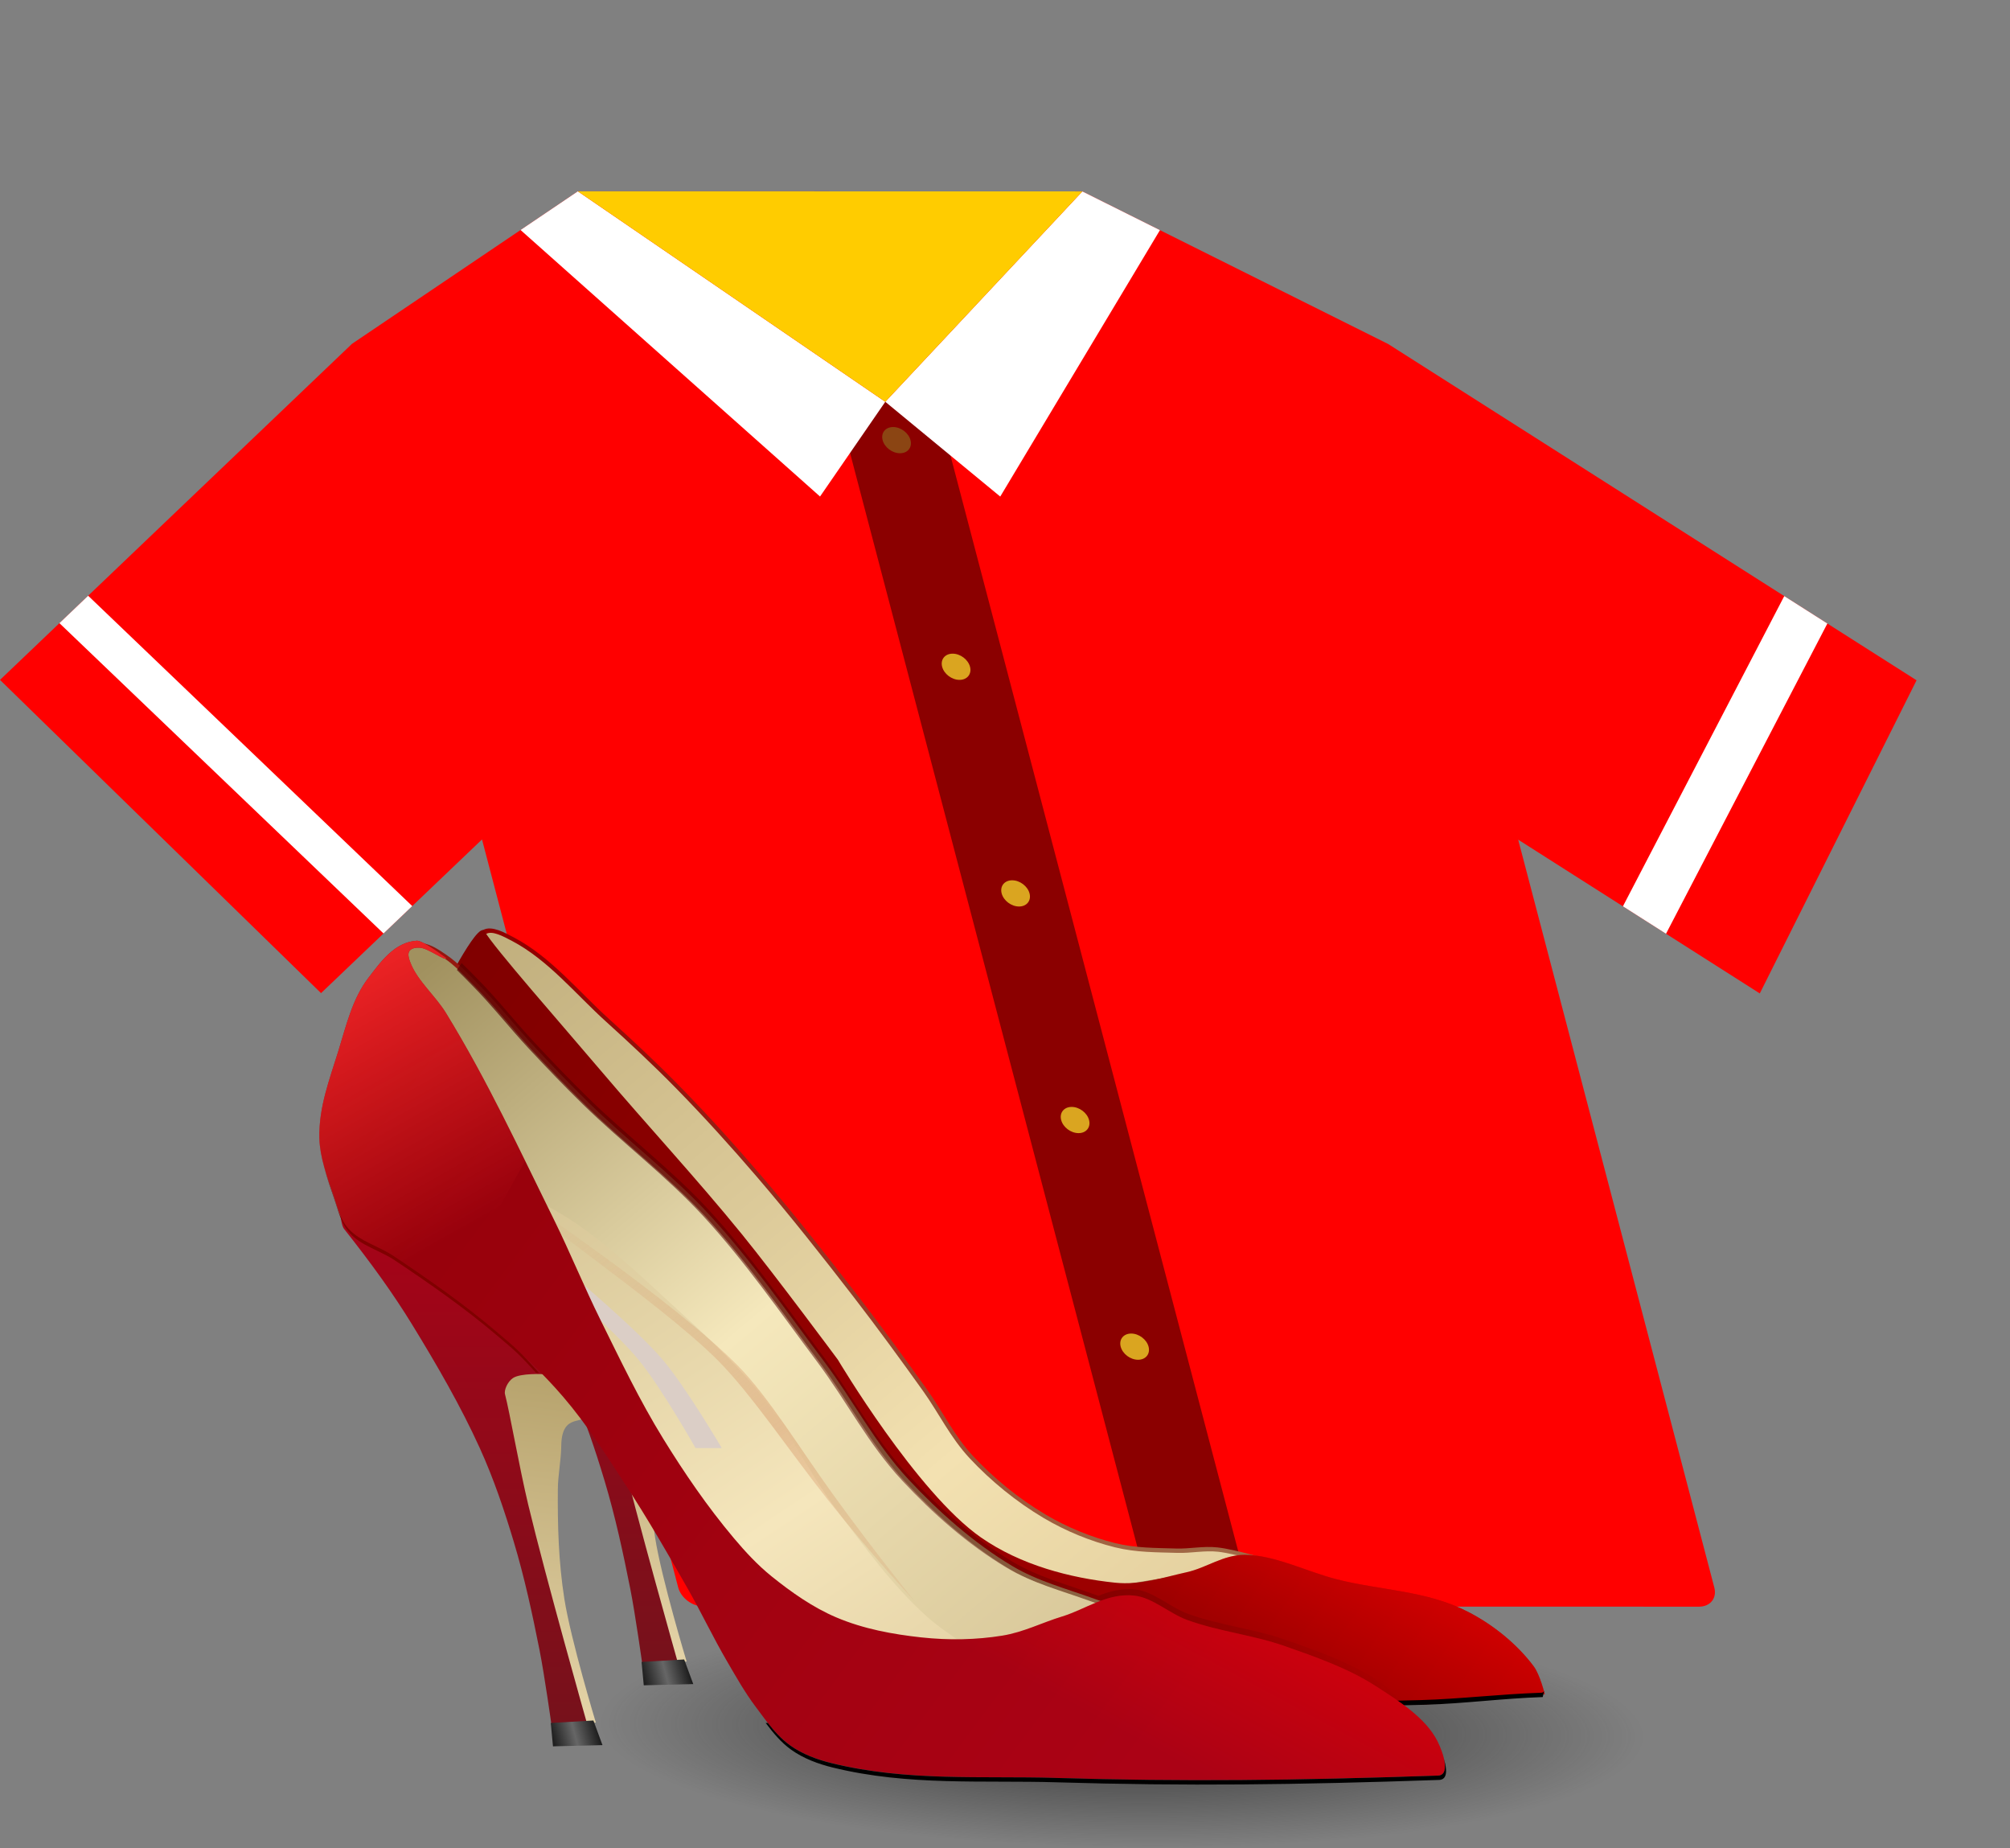 <?xml version="1.0" encoding="UTF-8" standalone="no"?>
<!-- Created with Inkscape (http://www.inkscape.org/) -->

<svg
   xmlns:dc="http://purl.org/dc/elements/1.1/"
   xmlns:cc="http://creativecommons.org/ns#"
   xmlns:rdf="http://www.w3.org/1999/02/22-rdf-syntax-ns#"
   xmlns:svg="http://www.w3.org/2000/svg"
   xmlns="http://www.w3.org/2000/svg"
   xmlns:xlink="http://www.w3.org/1999/xlink"
   xmlns:sodipodi="http://sodipodi.sourceforge.net/DTD/sodipodi-0.dtd"
   xmlns:inkscape="http://www.inkscape.org/namespaces/inkscape"
   width="412.95"
   height="379.632"
   viewBox="0 0 412.95 379.632"
   id="svg2"
   version="1.1"
   inkscape:version="0.91 r13725"
   sodipodi:docname="clothes.svg"
   inkscape:export-filename="/home/jan/Schreibtisch/dusche.png"
   inkscape:export-xdpi="360"
   inkscape:export-ydpi="360">
  <rect x="0" y="0" width="412.95" height="379.632" fill="#808080" stroke="none"/>
  <defs
     id="defs4">
    <radialGradient
       cx="-118.002"
       cy="591.292"
       gradientTransform="matrix(0.969,0,0,0.086,-3.716,540.537)"
       gradientUnits="userSpaceOnUse"
       id="radialGradient4214"
       r="131.552">
      <stop
         offset="0"
         stop-color="#333"
         id="stop94" />
      <stop
         offset="1"
         stop-color="#333"
         stop-opacity="0"
         id="stop96" />
    </radialGradient>
    <linearGradient
       gradientUnits="userSpaceOnUse"
       id="linearGradient4216"
       x1="-269.815"
       x2="-82.496"
       y1="312.111"
       y2="570.134">
      <stop
         offset="0"
         stop-color="#b9a775"
         id="stop41" />
      <stop
         offset=".5"
         stop-color="#f3e1b1"
         id="stop43" />
      <stop
         offset="1"
         stop-color="#c6af7b"
         id="stop45" />
    </linearGradient>
    <linearGradient
       gradientUnits="userSpaceOnUse"
       id="linearGradient4218"
       x1="-232.616"
       x2="-158.653"
       xlink:href="#linearGradient3957"
       y1="329.613"
       y2="554.89" />
    <linearGradient
       id="linearGradient3957">
      <stop
         offset="0"
         stop-color="#920000"
         id="stop12" />
      <stop
         offset="1"
         stop-color="#a79765"
         id="stop14" />
    </linearGradient>
    <linearGradient
       gradientUnits="userSpaceOnUse"
       id="linearGradient4220"
       x1="-184.849"
       x2="-198.018"
       xlink:href="#linearGradient3077"
       y1="411.923"
       y2="514.526" />
    <linearGradient
       id="linearGradient3077">
      <stop
         offset="0"
         stop-color="#a9945b"
         id="stop24" />
      <stop
         offset="1"
         stop-color="#e4d3a7"
         id="stop26" />
    </linearGradient>
    <linearGradient
       gradientUnits="userSpaceOnUse"
       id="linearGradient4222"
       x1="-198.027"
       x2="-197.611"
       xlink:href="#linearGradient3041"
       y1="515.564"
       y2="385.194" />
    <linearGradient
       id="linearGradient3041">
      <stop
         offset="0"
         stop-color="#77111b"
         id="stop29" />
      <stop
         offset="1"
         stop-color="#ad0117"
         id="stop31" />
    </linearGradient>
    <linearGradient
       gradientUnits="userSpaceOnUse"
       id="linearGradient4224"
       x1="-202.41"
       x2="-191.682"
       xlink:href="#linearGradient3115" />
    <linearGradient
       id="linearGradient3115">
      <stop
         offset="0"
         stop-color="#1a1a1a"
         id="stop17" />
      <stop
         offset=".5"
         stop-color="#666"
         id="stop19" />
      <stop
         offset="1"
         stop-color="#1a1a1a"
         id="stop21" />
    </linearGradient>
    <linearGradient
       gradientUnits="userSpaceOnUse"
       id="linearGradient4226"
       x1="-79.677"
       x2="-270.996"
       y1="511.373"
       y2="338.04">
      <stop
         offset="0"
         stop-color="#a00"
         id="stop48" />
      <stop
         offset="1"
         stop-color="#800000"
         id="stop50" />
    </linearGradient>
    <linearGradient
       gradientUnits="userSpaceOnUse"
       id="linearGradient4228"
       x1="-84.638"
       x2="-117.375"
       xlink:href="#linearGradient4178"
       y1="445.059"
       y2="500.952" />
    <linearGradient
       id="linearGradient4178">
      <stop
         offset="0"
         stop-color="#f00"
         id="stop7" />
      <stop
         offset="1"
         stop-color="#f00"
         stop-opacity="0"
         id="stop9" />
    </linearGradient>
    <linearGradient
       gradientUnits="userSpaceOnUse"
       id="linearGradient4230"
       x1="-277.961"
       x2="-164.928"
       xlink:href="#linearGradient3011"
       y1="340.847"
       y2="494.423" />
    <linearGradient
       id="linearGradient3011">
      <stop
         offset="0"
         stop-color="#a1915f"
         id="stop34" />
      <stop
         offset=".5"
         stop-color="#f5e8bc"
         id="stop36" />
      <stop
         offset="1"
         stop-color="#d7c698"
         id="stop38" />
    </linearGradient>
    <linearGradient
       gradientUnits="userSpaceOnUse"
       id="linearGradient4232"
       x1="-193.375"
       x2="-230.701"
       xlink:href="#linearGradient3957"
       y1="351.498"
       y2="439.329" />
    <linearGradient
       gradientUnits="userSpaceOnUse"
       id="linearGradient4234"
       x1="-277.011"
       x2="-111.966"
       y1="510.362"
       y2="467.644">
      <stop
         offset="0"
         stop-color="#500"
         id="stop53" />
      <stop
         offset="1"
         stop-color="#500"
         stop-opacity="0"
         id="stop55" />
    </linearGradient>
    <linearGradient
       gradientUnits="userSpaceOnUse"
       id="linearGradient4236"
       x1="-274.022"
       x2="-204.555"
       y1="393.912"
       y2="509.108">
      <stop
         offset="0"
         stop-color="#d6c596"
         id="stop58" />
      <stop
         offset=".62"
         stop-color="#f5e6bc"
         id="stop60" />
      <stop
         offset="1"
         stop-color="#e3d1a4"
         id="stop62" />
    </linearGradient>
    <linearGradient
       gradientUnits="userSpaceOnUse"
       id="linearGradient4238"
       x1="-272.927"
       x2="-286.096"
       xlink:href="#linearGradient3077"
       y1="406.277"
       y2="508.88" />
    <linearGradient
       gradientUnits="userSpaceOnUse"
       id="linearGradient4240"
       x1="-278.961"
       x2="-165.928"
       xlink:href="#linearGradient3011"
       y1="340.847"
       y2="494.423" />
    <linearGradient
       gradientUnits="userSpaceOnUse"
       id="linearGradient4242"
       x1="-286.104"
       x2="-285.688"
       xlink:href="#linearGradient3041"
       y1="509.918"
       y2="379.548" />
    <linearGradient
       gradientUnits="userSpaceOnUse"
       id="linearGradient4244"
       x1="-260.687"
       x2="-185.142"
       y1="384.342"
       y2="499.133">
      <stop
         offset="0"
         stop-color="#d38d5f"
         stop-opacity="0"
         id="stop65" />
      <stop
         offset=".5"
         stop-color="#d38d5f"
         stop-opacity=".402"
         id="stop67" />
      <stop
         offset="1"
         stop-color="#d38d5f"
         stop-opacity="0"
         id="stop69" />
    </linearGradient>
    <linearGradient
       gradientUnits="userSpaceOnUse"
       id="linearGradient4246"
       x1="-157.425"
       x2="-439.756"
       y1="513.818"
       y2="246.761">
      <stop
         offset="0"
         stop-color="#ab0215"
         id="stop72" />
      <stop
         offset="1"
         stop-color="#800000"
         id="stop74" />
    </linearGradient>
    <linearGradient
       gradientUnits="userSpaceOnUse"
       id="linearGradient4248"
       x1="-290.488"
       x2="-279.76"
       xlink:href="#linearGradient3115" />
    <linearGradient
       gradientUnits="userSpaceOnUse"
       id="linearGradient4250"
       x1="-307.05"
       x2="-275.383"
       y1="334.331"
       y2="395.014">
      <stop
         offset="0"
         stop-color="#ff2a2a"
         id="stop77" />
      <stop
         offset="1"
         stop-color="#ff2a2a"
         stop-opacity="0"
         id="stop79" />
    </linearGradient>
    <linearGradient
       gradientUnits="userSpaceOnUse"
       id="linearGradient4252"
       x1="-113.815"
       x2="-172.758"
       xlink:href="#linearGradient4178"
       y1="420.998"
       y2="508.829" />
  </defs>
  <sodipodi:namedview
     id="base"
     pagecolor="#ffffff"
     bordercolor="#666666"
     borderopacity="1.0"
     inkscape:pageopacity="0.0"
     inkscape:pageshadow="2"
     inkscape:zoom="0.76299997"
     inkscape:cx="265.83723"
     inkscape:cy="200.28804"
     inkscape:document-units="px"
     inkscape:current-layer="layer1"
     showgrid="false"
     units="px"
     inkscape:snap-bbox="true"
     inkscape:bbox-paths="true"
     inkscape:bbox-nodes="true"
     inkscape:snap-bbox-edge-midpoints="true"
     inkscape:snap-bbox-midpoints="true"
     inkscape:snap-intersection-paths="true"
     inkscape:object-paths="true"
     inkscape:snap-smooth-nodes="true"
     inkscape:object-nodes="true"
     inkscape:snap-global="true"
     inkscape:snap-page="true"
     showguides="false"
     inkscape:window-width="1366"
     inkscape:window-height="715"
     inkscape:window-x="0"
     inkscape:window-y="0"
     inkscape:window-maximized="1"
     inkscape:guide-bbox="true"
     inkscape:snap-center="true"
     inkscape:snap-object-midpoints="true"
     fit-margin-top="0"
     fit-margin-left="0"
     fit-margin-right="0"
     fit-margin-bottom="0" />
  <g
     inkscape:groupmode="layer"
     id="layer2"
     inkscape:label="Hintergrund"
     style="display:inline"
     transform="translate(-43.525,-87.872)" />
  <g
     inkscape:label="Ebene 1"
     inkscape:groupmode="layer"
     id="layer1"
     transform="translate(-43.525,-640.234)">
    <path
       style="opacity:1;fill:#ff0000;fill-opacity:1;stroke:none;stroke-width:15;stroke-linecap:square;stroke-linejoin:round;stroke-miterlimit:4;stroke-dasharray:none;stroke-dashoffset:0;stroke-opacity:1"
       d="m 162.243,679.531 -46.396,31.321 -72.322,69.033 65.957,64.34 33.071,-31.567 29.81,113.638 10.489,39.983 c 0.571,2.175 2.892,3.927 5.206,3.927 l 25.25,0.005 154.026,0.032 25.25,0.005 c 2.314,0.001 3.717,-1.75 3.146,-3.925 L 385.243,926.34 355.433,812.702 405.07,844.286 437.277,779.967 328.726,710.896 265.891,679.552 162.243,679.531 Z"
       id="rect4164"
       inkscape:connector-curvature="0" />
    <rect
       style="opacity:1;fill:#8b0000;fill-opacity:1;stroke:none;stroke-width:15;stroke-linecap:square;stroke-linejoin:round;stroke-miterlimit:4;stroke-dasharray:none;stroke-dashoffset:0;stroke-opacity:1"
       id="rect4216"
       width="20.497"
       height="255.727"
       x="25.559"
       y="747.321"
       transform="matrix(1,2.0704147e-4,0.254,0.967,0,0)" />
    <path
       style="opacity:1;fill:#ffffff;fill-opacity:1;stroke:none;stroke-width:15;stroke-linecap:square;stroke-linejoin:round;stroke-miterlimit:4;stroke-dasharray:none;stroke-dashoffset:0;stroke-opacity:1"
       inkscape:transform-center-x="9.7369139"
       inkscape:transform-center-y="31.338593"
       d="m 225.405,722.762 40.486,-43.209 15.941,7.952 -32.81,54.725 z"
       id="rect4187"
       inkscape:connector-curvature="0"
       sodipodi:nodetypes="ccccc" />
    <path
       style="opacity:1;fill:#ffffff;fill-opacity:1;stroke:none;stroke-width:15;stroke-linecap:square;stroke-linejoin:round;stroke-miterlimit:4;stroke-dasharray:none;stroke-dashoffset:0;stroke-opacity:1"
       inkscape:transform-center-x="-23.159853"
       inkscape:transform-center-y="31.344444"
       d="m 225.405,722.762 -63.161,-43.231 -11.771,7.946 61.526,54.744 z"
       id="rect4187-6"
       inkscape:connector-curvature="0"
       sodipodi:nodetypes="ccccc" />
    <path
       style="fill:#ffcc00;fill-opacity:1;fill-rule:evenodd;stroke:none;stroke-width:1px;stroke-linecap:butt;stroke-linejoin:miter;stroke-opacity:1"
       d="m 162.244,679.531 103.647,0.021 -40.486,43.209 z"
       id="path4220"
       inkscape:connector-curvature="0" />
    <ellipse
       style="opacity:1;fill:#8b4513;fill-opacity:1;stroke:none;stroke-width:15;stroke-linecap:square;stroke-linejoin:round;stroke-miterlimit:4;stroke-dasharray:none;stroke-dashoffset:0;stroke-opacity:1"
       id="path4222"
       cx="35.808"
       cy="755.566"
       rx="2.864"
       ry="2.784"
       transform="matrix(1,2.0704147e-4,0.254,0.967,0,0)" />
    <ellipse
       style="opacity:1;fill:#daa520;fill-opacity:1;stroke:none;stroke-width:15;stroke-linecap:square;stroke-linejoin:round;stroke-miterlimit:4;stroke-dasharray:none;stroke-dashoffset:0;stroke-opacity:1"
       id="path4222-7"
       cx="35.808"
       cy="803.705"
       rx="2.864"
       ry="2.784"
       transform="matrix(1,2.0704147e-4,0.254,0.967,0,0)" />
    <ellipse
       style="opacity:1;fill:#daa520;fill-opacity:1;stroke:none;stroke-width:15;stroke-linecap:square;stroke-linejoin:round;stroke-miterlimit:4;stroke-dasharray:none;stroke-dashoffset:0;stroke-opacity:1"
       id="path4222-3"
       cx="35.808"
       cy="851.844"
       rx="2.864"
       ry="2.784"
       transform="matrix(1,2.0704147e-4,0.254,0.967,0,0)" />
    <ellipse
       style="opacity:1;fill:#daa520;fill-opacity:1;stroke:none;stroke-width:15;stroke-linecap:square;stroke-linejoin:round;stroke-miterlimit:4;stroke-dasharray:none;stroke-dashoffset:0;stroke-opacity:1"
       id="path4222-2"
       cx="35.808"
       cy="899.982"
       rx="2.864"
       ry="2.784"
       transform="matrix(1,2.0704147e-4,0.254,0.967,0,0)" />
    <ellipse
       style="opacity:1;fill:#daa520;fill-opacity:1;stroke:none;stroke-width:15;stroke-linecap:square;stroke-linejoin:round;stroke-miterlimit:4;stroke-dasharray:none;stroke-dashoffset:0;stroke-opacity:1"
       id="path4222-1"
       cx="35.808"
       cy="948.121"
       rx="2.864"
       ry="2.784"
       transform="matrix(1,2.0704147e-4,0.254,0.967,0,0)" />
    <ellipse
       style="opacity:1;fill:#daa520;fill-opacity:1;stroke:none;stroke-width:15;stroke-linecap:square;stroke-linejoin:round;stroke-miterlimit:4;stroke-dasharray:none;stroke-dashoffset:0;stroke-opacity:1"
       id="path4222-70"
       cx="35.808"
       cy="996.259"
       rx="2.864"
       ry="2.784"
       transform="matrix(1,2.0704147e-4,0.254,0.967,0,0)" />
    <path
       style="opacity:1;fill:#ffffff;fill-opacity:1;stroke:none;stroke-width:15;stroke-linecap:square;stroke-linejoin:round;stroke-miterlimit:4;stroke-dasharray:none;stroke-dashoffset:0;stroke-opacity:1"
       d="m 61.635,762.6 -5.901,5.631 66.586,63.742 5.899,-5.631 -66.583,-63.742 z"
       id="rect4349"
       inkscape:connector-curvature="0" />
    <path
       style="opacity:1;fill:#ffffff;fill-opacity:1;stroke:none;stroke-width:15;stroke-linecap:square;stroke-linejoin:round;stroke-miterlimit:4;stroke-dasharray:none;stroke-dashoffset:0;stroke-opacity:1"
       d="m 410.096,762.672 -33.146,63.721 8.854,5.634 33.149,-63.721 -8.856,-5.634 z"
       id="rect4349-6"
       inkscape:connector-curvature="0" />
    <g
       transform="matrix(0.954,1.97414e-4,0.235,0.896,313.02,536.735)"
       id="g98">
      <path
         style="fill:url(#radialGradient4214)"
         inkscape:connector-curvature="0"
         d="m 13.55,591.292 c 0,6.236 -58.898,11.292 -131.552,11.292 -72.654,0 -131.552,-5.056 -131.552,-11.292 0,-6.236 58.898,-11.292 131.552,-11.292 72.654,0 131.552,5.056 131.552,11.292 z"
         transform="matrix(0.88,0,0,2.4,-63.124,-907.241)"
         id="path100" />
      <path
         style="fill:url(#linearGradient4216);stroke:url(#linearGradient4218)"
         inkscape:connector-curvature="0"
         d="m -125.342,473.726 -53.637,9.034 -89.772,-124.212 c 0,0 0.474,-24.589 9.598,-29.359 1.741,-0.91 4.002,0.618 5.646,1.694 6.816,4.459 10.747,12.251 15.809,18.632 3.93,4.954 7.758,10 11.292,15.244 4.438,6.584 8.544,13.397 12.421,20.326 5.055,9.034 9.647,18.326 14.115,27.665 3.381,7.068 6.531,14.246 9.598,21.455 2.164,5.086 3.261,10.699 6.211,15.373 3.27,5.182 7.515,9.879 12.421,13.55 4.028,3.014 8.71,5.274 13.55,6.646 4.184,1.186 8.639,1.111 12.986,1.258 2.968,0.1 5.956,-0.609 8.904,-0.258 3.724,0.442 10.857,2.952 10.857,2.952 z"
         id="path102" />
      <g
         transform="translate(-65.078,-19.646)"
         id="g104">
        <path
           style="fill:url(#linearGradient4220)"
           inkscape:connector-curvature="0"
           d="m -196.427,431.485 -1.198,84.238 5.787,0.399 c 0,0 -0.72,-18.942 0.202,-28.346 0.832,-8.494 2.688,-16.88 4.791,-25.152 0.861,-3.385 2.327,-6.597 3.194,-9.981 2.084,-8.135 6.64,-4.196 6.787,-7.585 0.172,-3.989 -3.968,-7.219 -7.186,-9.582 -1.934,-1.42 -4.501,-1.666 -6.787,-2.395 -1.846,-0.589 -0.374,-0.692 -5.589,-1.597 z"
           id="path106" />
        <path
           style="fill:url(#linearGradient4222)"
           inkscape:connector-curvature="0"
           d="m -217.372,395.586 c 0,0 -1.451,6.075 -0.823,7.34 3.99,8.037 6.917,14.807 9.292,22.019 3.051,9.264 5.848,18.664 7.576,28.264 1.27,7.059 1.767,14.253 2.023,21.421 0.296,8.278 -0.071,16.574 -0.565,24.842 -0.349,5.851 -1.694,17.503 -1.694,17.503 l 7.775,-0.435 c 0,0 -0.665,-33.6 -0.306,-50.395 0.18,-8.437 1.234,-21.2 1.234,-25.288 8e-5,-1.013 1.325,-2.938 2.623,-3.724 1.939,-1.174 6.741,-0.895 6.741,-0.895 l -14.68,-37.828 z"
           id="path108" />
        <path
           style="fill:#800000"
           inkscape:connector-curvature="0"
           d="m -218.969,388.906 c -0.015,2.414 0.18,4.856 0.375,7.25 0.214,2.628 0.03,5.532 1.406,7.781 1.765,2.885 5.529,3.952 8.094,6.156 6.259,5.378 12.391,10.97 17.781,17.219 3.431,3.977 7.633,8.176 10.375,12.656 l 0.625,0 c -2.871,-4.86 -7.313,-9.382 -11,-13.656 -5.39,-6.248 -11.523,-11.841 -17.781,-17.219 -2.565,-2.204 -6.329,-3.271 -8.094,-6.156 -1.376,-2.25 -1.192,-5.153 -1.406,-7.781 -0.168,-2.063 -0.339,-4.165 -0.375,-6.25 z"
           id="path110" />
        <path
           style="fill:url(#linearGradient4224)"
           inkscape:connector-curvature="0"
           d="m -201.563,516.2 9.316,-0.565 0.565,5.646 -10.727,0.282 z"
           id="path112" />
      </g>
      <path
         style="fill:url(#linearGradient4226)"
         inkscape:connector-curvature="0"
         d="m -259.197,329.056 c -0.758,-2.682 -13.574,15.372 -13.574,15.372 l 88.63,160.29 c 0,0 54.838,2.503 82.242,1.597 9.345,-0.309 27.946,-2.395 27.946,-2.395 0,0 0.087,-4.433 -0.798,-6.388 -2.315,-5.108 -6.423,-9.601 -11.179,-12.574 -7.735,-4.835 -17.594,-4.828 -26.349,-7.388 -6.142,-1.795 -11.966,-5.559 -18.365,-5.589 -4.716,-0.022 -8.969,2.975 -13.574,3.992 -5.256,1.161 -10.621,3.003 -15.969,2.395 -9.38,-1.066 -19.361,-4.034 -26.349,-10.38 -11.279,-10.243 -20.76,-40.722 -20.76,-40.722 0,0 -8.706,-19.333 -13.574,-28.745 -6.598,-12.756 -14.237,-24.947 -21.163,-37.528 -5.829,-10.587 -16.143,-28.326 -17.163,-31.939 z"
         id="path114" />
      <path
         style="fill:url(#linearGradient4228)"
         inkscape:connector-curvature="0"
         d="m -130.656,471.969 c -4.716,-0.022 -8.957,2.982 -13.562,4 -5.256,1.161 -10.621,3.014 -15.969,2.406 -5.521,-0.628 -11.232,-1.941 -16.438,-4.188 l -4.625,25.156 15,6.094 c 18.456,0.661 46.9,1.452 64.344,0.875 9.345,-0.309 27.969,-2.406 27.969,-2.406 0,0 0.073,-4.421 -0.812,-6.375 -2.315,-5.108 -6.432,-9.59 -11.188,-12.562 -7.735,-4.835 -17.588,-4.847 -26.344,-7.406 -6.142,-1.795 -11.976,-5.564 -18.375,-5.594 z"
         id="path116" />
      <path
         inkscape:connector-curvature="0"
         d="m -216.359,492.541 c 1.041,2.248 2.194,4.456 3.969,6.125 2.176,2.047 5.091,3.291 7.969,4.094 15.266,4.259 31.597,2.864 47.438,3.375 19.576,0.631 37.833,0.815 56.735,0.201 8.583,-0.279 16.745,-1.438 25.702,-1.764 1.2,-2.746 0.895,-1.049 0,-1 -9.333,0.339 -17.657,1.428 -26.507,1.701 -18.635,0.574 -36.685,0.482 -55.931,-0.139 -15.841,-0.511 -32.171,0.884 -47.438,-3.375 -2.877,-0.803 -5.793,-2.047 -7.969,-4.094 -1.511,-1.422 -2.574,-3.231 -3.5,-5.125 z"
         id="path118" />
      <path
         style="fill:url(#linearGradient4230);stroke:url(#linearGradient4232)"
         inkscape:connector-curvature="0"
         d="m -280.706,343.597 6.388,39.524 c 0,0 13.399,7.704 19.163,12.775 6.091,5.358 10.988,11.962 15.969,18.365 4.874,6.264 9.874,12.541 13.574,19.562 4.713,8.943 6.537,19.17 10.779,28.346 3.825,8.271 7.513,16.814 13.175,23.954 3.337,4.209 11.977,10.779 11.977,10.779 l 40.722,-7.985 c 0,0 -11.268,-4.038 -16.768,-6.388 -5.419,-2.315 -11.265,-4.036 -15.969,-7.585 -7.076,-5.338 -12.84,-12.463 -17.566,-19.962 -5.246,-8.323 -7.489,-18.2 -11.578,-27.148 -5.17,-11.314 -9.827,-22.956 -16.369,-33.536 -5.641,-9.124 -13.326,-16.824 -19.562,-25.551 -2.965,-4.149 -5.76,-8.421 -8.48,-12.735 -3.038,-4.819 -5.531,-9.981 -8.751,-14.68 -1.554,-2.267 -3.022,-4.673 -5.081,-6.493 -1.234,-1.09 -2.602,-2.326 -4.235,-2.541 -1.579,-0.208 -3.428,0.23 -4.593,1.316 -1.139,1.062 -1.167,2.895 -1.597,4.392 -0.526,1.831 -1.198,5.589 -1.198,5.589 z"
         id="path120" />
      <path
         style="fill:url(#linearGradient4234)"
         inkscape:connector-curvature="0"
         d="m -265.922,336.354 -9.981,11.06 c -8.276,1.245 13.914,5.753 0.168,5.753 l 54.938,115.312 117.844,51.406 c 0.161,-0.763 0.191,-1.652 0.156,-2.531 0.049,-1.443 -0.151,-3.013 -0.406,-4.125 -1.201,-5.242 -1.946,-9.139 -6.094,-12.562 -5.05,-4.168 -11.323,-6.688 -17.375,-9.188 -6.303,-2.604 -13.291,-3.289 -19.562,-5.969 -3.506,-1.498 -6.181,-5.152 -9.969,-5.594 -2.845,-0.332 -5.609,0.42 -8.344,1.469 l -0.656,-0.281 c -5.419,-2.315 -11.264,-4.045 -15.969,-7.594 -7.076,-5.338 -12.836,-12.439 -17.562,-19.938 -5.246,-8.323 -7.474,-18.208 -11.562,-27.156 -5.17,-11.314 -9.834,-22.951 -16.375,-33.531 -5.641,-9.124 -13.326,-16.835 -19.562,-25.562 -2.965,-4.149 -5.749,-8.405 -8.469,-12.719 -3.038,-4.819 -5.53,-9.988 -8.75,-14.688 -0.806,-1.177 -1.61,-2.41 -2.469,-3.562 z"
         id="path122" />
      <path
         style="fill:url(#linearGradient4236)"
         inkscape:connector-curvature="0"
         d="m -277.216,371.156 31.939,114.181 56.691,12.775 -28.745,-56.691 -28.745,-59.885 z"
         id="path124" />
      <path
         style="fill:url(#linearGradient4238)"
         inkscape:connector-curvature="0"
         d="m -284.505,425.839 -1.198,84.238 5.787,0.399 c 0,0 -0.72,-18.942 0.202,-28.346 0.832,-8.494 2.688,-16.88 4.791,-25.152 0.861,-3.385 2.327,-6.597 3.194,-9.981 2.084,-8.135 6.64,-4.196 6.787,-7.585 0.172,-3.989 -3.968,-7.219 -7.186,-9.582 -1.934,-1.42 -4.501,-1.666 -6.787,-2.395 -1.846,-0.589 -0.374,-0.692 -5.589,-1.597 z"
         id="path126" />
      <path
         style="fill:url(#linearGradient4240)"
         inkscape:connector-curvature="0"
         d="m -281.706,343.597 6.388,39.524 c 0,0 13.399,7.704 19.163,12.775 6.091,5.358 10.988,11.962 15.969,18.365 4.874,6.264 9.874,12.541 13.574,19.562 4.713,8.943 6.537,19.17 10.779,28.346 3.825,8.271 7.513,16.814 13.175,23.954 3.337,4.209 11.977,10.779 11.977,10.779 l 40.722,-7.985 c 0,0 -11.268,-4.038 -16.768,-6.388 -5.419,-2.315 -11.265,-4.036 -15.969,-7.585 -7.076,-5.338 -12.84,-12.463 -17.566,-19.962 -5.246,-8.323 -7.489,-18.2 -11.578,-27.148 -5.17,-11.314 -9.827,-22.956 -16.369,-33.536 -5.641,-9.124 -13.326,-16.824 -19.562,-25.551 -2.965,-4.149 -5.76,-8.421 -8.48,-12.735 -3.038,-4.819 -5.531,-9.981 -8.751,-14.68 -1.554,-2.267 -3.022,-4.673 -5.081,-6.493 -1.234,-1.09 -2.602,-2.326 -4.235,-2.541 -1.579,-0.208 -3.428,0.23 -4.593,1.316 -1.139,1.062 -1.167,2.895 -1.597,4.392 -0.526,1.831 -1.198,5.589 -1.198,5.589 z"
         id="path128" />
      <path
         style="fill:url(#linearGradient4242)"
         inkscape:connector-curvature="0"
         d="m -305.449,389.94 c 0,0 -1.451,6.075 -0.823,7.34 3.99,8.037 6.917,14.807 9.292,22.019 3.051,9.264 5.848,18.664 7.576,28.264 1.27,7.059 1.767,14.253 2.023,21.421 0.296,8.278 -0.071,16.574 -0.565,24.842 -0.349,5.851 -1.694,17.503 -1.694,17.503 l 7.775,-0.435 c 0,0 -0.665,-33.6 -0.306,-50.395 0.18,-8.437 1.234,-21.2 1.234,-25.288 8e-5,-1.013 1.325,-2.938 2.623,-3.724 1.939,-1.174 6.741,-0.895 6.741,-0.895 l -14.68,-37.828 z"
         id="path130" />
      <path
         style="fill:url(#linearGradient4244)"
         inkscape:connector-curvature="0"
         d="m -266.492,390.165 c -1.529,2.041 23.836,23.56 33.311,37.264 5.292,7.653 10.424,21.13 15.803,31.922 6.645,13.332 13.039,23.409 13.039,23.409 0,0 -5.776,-11.122 -11.615,-24.615 -4.472,-10.335 -8.403,-22.472 -13.275,-29.587 -10.077,-14.715 -37.264,-38.393 -37.264,-38.393 z"
         id="path132" />
      <path
         style="fill:#dbcec6"
         inkscape:connector-curvature="0"
         d="m -263.831,408.567 c 0,0 9.952,11.848 13.55,18.632 3.375,6.364 7.34,20.326 7.34,20.326 l 5.646,0 c 0,0 -4.253,-13.984 -7.775,-20.326 -3.898,-7.019 -14.55,-19.196 -14.55,-19.196 z"
         id="path134" />
      <path
         style="fill:url(#linearGradient4246)"
         inkscape:connector-curvature="0"
         d="m -239.387,515.667 c 2.176,2.047 5.101,3.279 7.979,4.081 15.266,4.259 31.586,2.877 47.427,3.388 27.464,0.885 51.242,0.569 82.432,-0.565 2.796,-0.102 2.427,-5.269 1.823,-7.904 -1.201,-5.242 -5.963,-9.151 -10.111,-12.574 -5.05,-4.168 -11.313,-6.682 -17.365,-9.182 -6.303,-2.604 -13.291,-3.309 -19.562,-5.989 -3.506,-1.498 -6.193,-5.148 -9.981,-5.589 -5.774,-0.673 -11.2,3.121 -16.768,4.791 -4.677,1.403 -9.156,3.596 -13.973,4.392 -5.779,0.954 -11.751,1.097 -17.566,0.399 -5.881,-0.705 -11.889,-1.904 -17.167,-4.593 -4.426,-2.255 -8.213,-5.726 -11.578,-9.38 -2.4,-2.607 -4.294,-5.671 -5.989,-8.783 -3.935,-7.229 -6.979,-14.948 -9.582,-22.756 -2.95,-8.849 -4.786,-18.037 -6.787,-27.148 -1.685,-7.673 -2.726,-15.478 -4.392,-23.156 -3.443,-15.866 -6.476,-31.897 -11.574,-47.311 -1.292,-3.907 -4.267,-7.295 -4.795,-11.376 -0.121,-0.933 -0.204,-2.072 0.399,-2.795 0.539,-0.646 1.555,-0.845 2.395,-0.798 1.902,0.105 4.722,3.182 5.19,2.395 0,0 -4.019,-4.08 -5.39,-3.99 -4.876,0.317 -9.052,4.929 -12.576,8.582 -4.588,4.756 -7.453,10.946 -10.58,16.768 -3.452,6.428 -7.397,12.839 -8.983,19.962 -0.94,4.222 -0.548,8.664 -0.198,12.975 0.214,2.628 0.021,5.537 1.397,7.787 1.765,2.885 5.509,3.94 8.074,6.144 6.259,5.378 12.395,10.972 17.785,17.22 4.061,4.708 7.834,9.732 10.868,15.159 3.522,6.299 5.895,13.188 8.384,19.962 2.889,7.861 5.259,15.908 7.585,23.954 1.605,5.551 2.713,11.239 4.392,16.768 1.063,3.504 2.055,7.057 3.593,10.38 1.428,3.086 2.713,6.453 5.19,8.783 z"
         id="path136" />
      <path
         inkscape:connector-curvature="0"
         d="m -243.359,510.541 c 1.041,2.248 2.194,4.456 3.969,6.125 2.176,2.047 5.091,3.291 7.969,4.094 15.266,4.259 31.597,2.864 47.438,3.375 27.464,0.885 51.248,0.571 82.438,-0.562 1.884,-0.069 2.312,-2.437 2.219,-4.781 -0.07,1.969 -0.608,3.723 -2.219,3.781 -31.19,1.134 -54.974,1.448 -82.438,0.562 -15.841,-0.511 -32.171,0.884 -47.438,-3.375 -2.877,-0.803 -5.793,-2.047 -7.969,-4.094 -1.511,-1.422 -2.574,-3.231 -3.5,-5.125 l -0.469,0 z"
         id="path138" />
      <path
         style="fill:#800000"
         inkscape:connector-curvature="0"
         d="m -307.047,383.26 c -0.015,2.414 0.18,4.856 0.375,7.25 0.214,2.628 0.03,5.532 1.406,7.781 1.765,2.885 5.529,3.952 8.094,6.156 6.259,5.378 12.391,10.97 17.781,17.219 3.431,3.977 3.633,4.176 6.375,8.656 l 0.625,0 c -2.871,-4.86 -3.313,-5.382 -7,-9.656 -5.39,-6.248 -11.523,-11.841 -17.781,-17.219 -2.565,-2.204 -6.329,-3.271 -8.094,-6.156 -1.376,-2.25 -1.192,-5.153 -1.406,-7.781 -0.168,-2.063 -0.339,-4.165 -0.375,-6.25 z"
         id="path140" />
      <path
         style="fill:url(#linearGradient4248)"
         inkscape:connector-curvature="0"
         d="m -289.641,510.554 9.316,-0.565 0.565,5.646 -10.727,0.282 z"
         id="path142" />
      <path
         style="fill:url(#linearGradient4250)"
         inkscape:connector-curvature="0"
         d="m -274.312,331.219 c -4.876,0.317 -9.07,4.941 -12.594,8.594 -4.588,4.756 -7.436,10.928 -10.562,16.75 -3.452,6.428 -7.414,12.847 -9,19.969 -0.94,4.222 -0.538,8.657 -0.188,12.969 0.214,2.628 0.03,5.532 1.406,7.781 1.765,2.885 5.497,3.952 8.062,6.156 3.414,2.934 6.791,5.929 10.031,9.062 l 23.75,-30.812 c -2.449,-11.424 -5.055,-22.829 -8.719,-33.906 -1.292,-3.907 -4.254,-7.294 -4.781,-11.375 -0.121,-0.933 -0.228,-2.059 0.375,-2.781 0.539,-0.646 1.566,-0.859 2.406,-0.812 1.902,0.105 4.719,3.193 5.188,2.406 0,0 -4.004,-4.089 -5.375,-4 z"
         id="path144" />
      <path
         style="fill:url(#linearGradient4252)"
         inkscape:connector-curvature="0"
         d="m -157.812,481.25 c -5.374,-0.132 -10.468,3.309 -15.688,4.875 -4.677,1.403 -9.183,3.58 -14,4.375 -5.779,0.954 -11.747,1.104 -17.562,0.406 -1.73,-0.207 -3.457,-0.463 -5.188,-0.781 l -35.312,14.375 c 0.309,0.802 0.639,1.595 1,2.375 1.428,3.086 2.711,6.451 5.188,8.781 2.176,2.047 5.091,3.291 7.969,4.094 15.266,4.259 31.597,2.864 47.438,3.375 27.464,0.885 51.217,0.571 82.406,-0.562 2.796,-0.102 2.448,-5.271 1.844,-7.906 -1.201,-5.242 -5.977,-9.139 -10.125,-12.562 -5.05,-4.168 -11.292,-6.688 -17.344,-9.188 -6.303,-2.604 -13.291,-3.321 -19.562,-6 -3.506,-1.498 -6.213,-5.121 -10,-5.562 -0.361,-0.042 -0.704,-0.085 -1.062,-0.094 z"
         id="path146" />
    </g>
  </g>
</svg>
